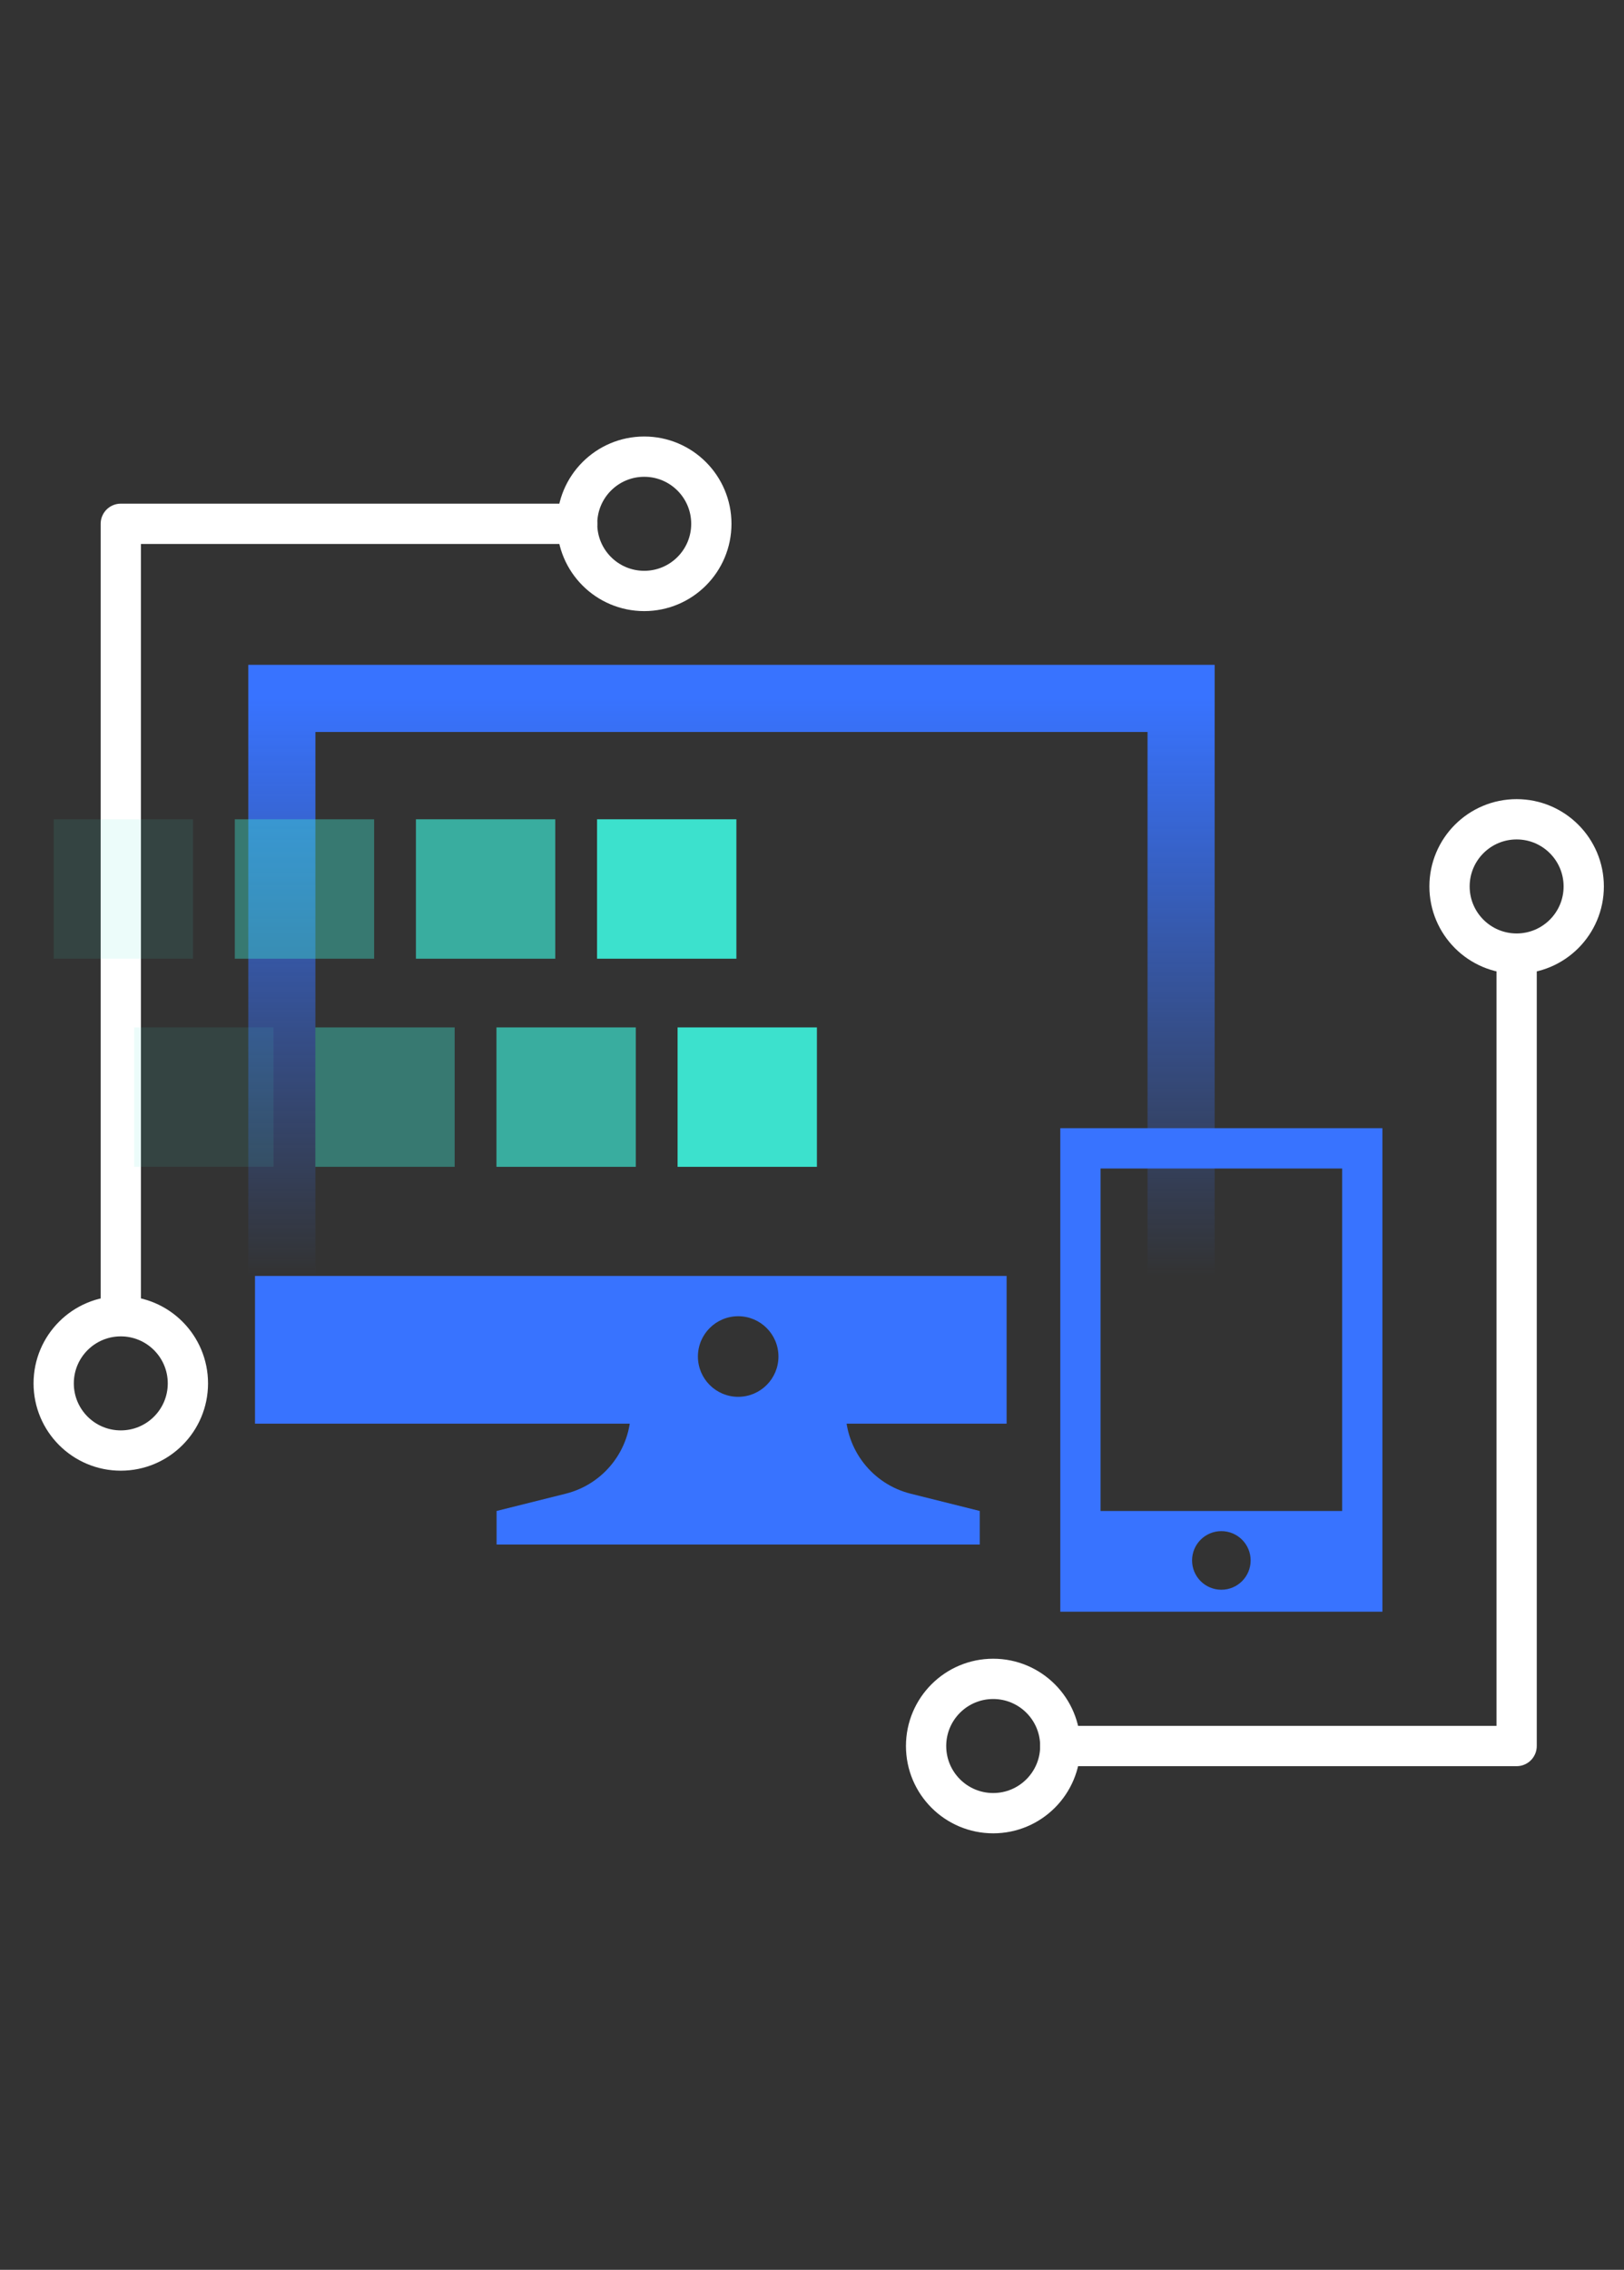 <svg width="121" height="169" viewBox="0 0 121 169" fill="none" xmlns="http://www.w3.org/2000/svg">
<rect x="0" y="0" width="121" height="169" fill="#333333" stroke="none"/>
<path d="M88 95V52H21V95" stroke="url(#paint0_linear_69_1672)" stroke-width="5"/>
<path fill-rule="evenodd" clip-rule="evenodd" d="M75 95H19V106H75V95ZM58 101C58 102.657 56.657 104 55 104C53.343 104 52 102.657 52 101C52 99.343 53.343 98 55 98C56.657 98 58 99.343 58 101Z" fill="#3873FF"/>
<path d="M47 105H63C63 107.939 65 110.5 67.851 111.213L73 112.5V115H37V112.5L42.149 111.213C45 110.5 47 107.939 47 105Z" fill="#3873FF"/>
<path fill-rule="evenodd" clip-rule="evenodd" d="M79 84H103V120H79V84ZM82 87H100V112.5H82V87ZM93.182 116.182C93.182 117.387 92.205 118.364 91 118.364C89.795 118.364 88.818 117.387 88.818 116.182C88.818 114.977 89.795 114 91 114C92.205 114 93.182 114.977 93.182 116.182Z" fill="#3873FF"/>
<path d="M113 71.5V130H79" stroke="white" stroke-width="3" stroke-linecap="round" stroke-linejoin="round"/>
<path fill-rule="evenodd" clip-rule="evenodd" d="M74 135C76.761 135 79 132.761 79 130C79 127.239 76.761 125 74 125C71.239 125 69 127.239 69 130C69 132.761 71.239 135 74 135Z" stroke="white" stroke-width="3"/>
<path fill-rule="evenodd" clip-rule="evenodd" d="M113 71C115.761 71 118 68.761 118 66C118 63.239 115.761 61 113 61C110.239 61 108 63.239 108 66C108 68.761 110.239 71 113 71Z" stroke="white" stroke-width="3"/>
<path d="M9 97.5V39H43" stroke="white" stroke-width="3" stroke-linecap="round" stroke-linejoin="round"/>
<path fill-rule="evenodd" clip-rule="evenodd" d="M48 34C45.239 34 43 36.239 43 39C43 41.761 45.239 44 48 44C50.761 44 53 41.761 53 39C53 36.239 50.761 34 48 34Z" stroke="white" stroke-width="3"/>
<path fill-rule="evenodd" clip-rule="evenodd" d="M9 98C6.239 98 4 100.239 4 103C4 105.761 6.239 108 9 108C11.761 108 14 105.761 14 103C14 100.239 11.761 98 9 98Z" stroke="white" stroke-width="3"/>
<rect opacity="0.1" x="10" y="86.876" width="10.381" height="10.381" transform="rotate(-90 10 86.876)" fill="#3CE1CD"/>
<rect opacity="0.1" x="4" y="71.381" width="10.381" height="10.381" transform="rotate(-90 4 71.381)" fill="#3CE1CD"/>
<rect opacity="0.4" x="23.495" y="86.876" width="10.381" height="10.381" transform="rotate(-90 23.495 86.876)" fill="#3CE1CD"/>
<rect opacity="0.4" x="17.495" y="71.381" width="10.381" height="10.381" transform="rotate(-90 17.495 71.381)" fill="#3CE1CD"/>
<rect opacity="0.7" x="36.99" y="86.876" width="10.381" height="10.381" transform="rotate(-90 36.99 86.876)" fill="#3CE1CD"/>
<rect opacity="0.7" x="30.99" y="71.381" width="10.381" height="10.381" transform="rotate(-90 30.99 71.381)" fill="#3CE1CD"/>
<rect x="50.485" y="86.876" width="10.381" height="10.381" transform="rotate(-90 50.485 86.876)" fill="#3CE1CD"/>
<rect x="44.485" y="71.381" width="10.381" height="10.381" transform="rotate(-90 44.485 71.381)" fill="#3CE1CD"/>
<defs>
<linearGradient id="paint0_linear_69_1672" x1="54.5" y1="52" x2="54.5" y2="95" gradientUnits="userSpaceOnUse">
<stop stop-color="#3873FF"/>
<stop offset="1" stop-color="#3873FF" stop-opacity="0"/>
</linearGradient>
</defs>
</svg>
